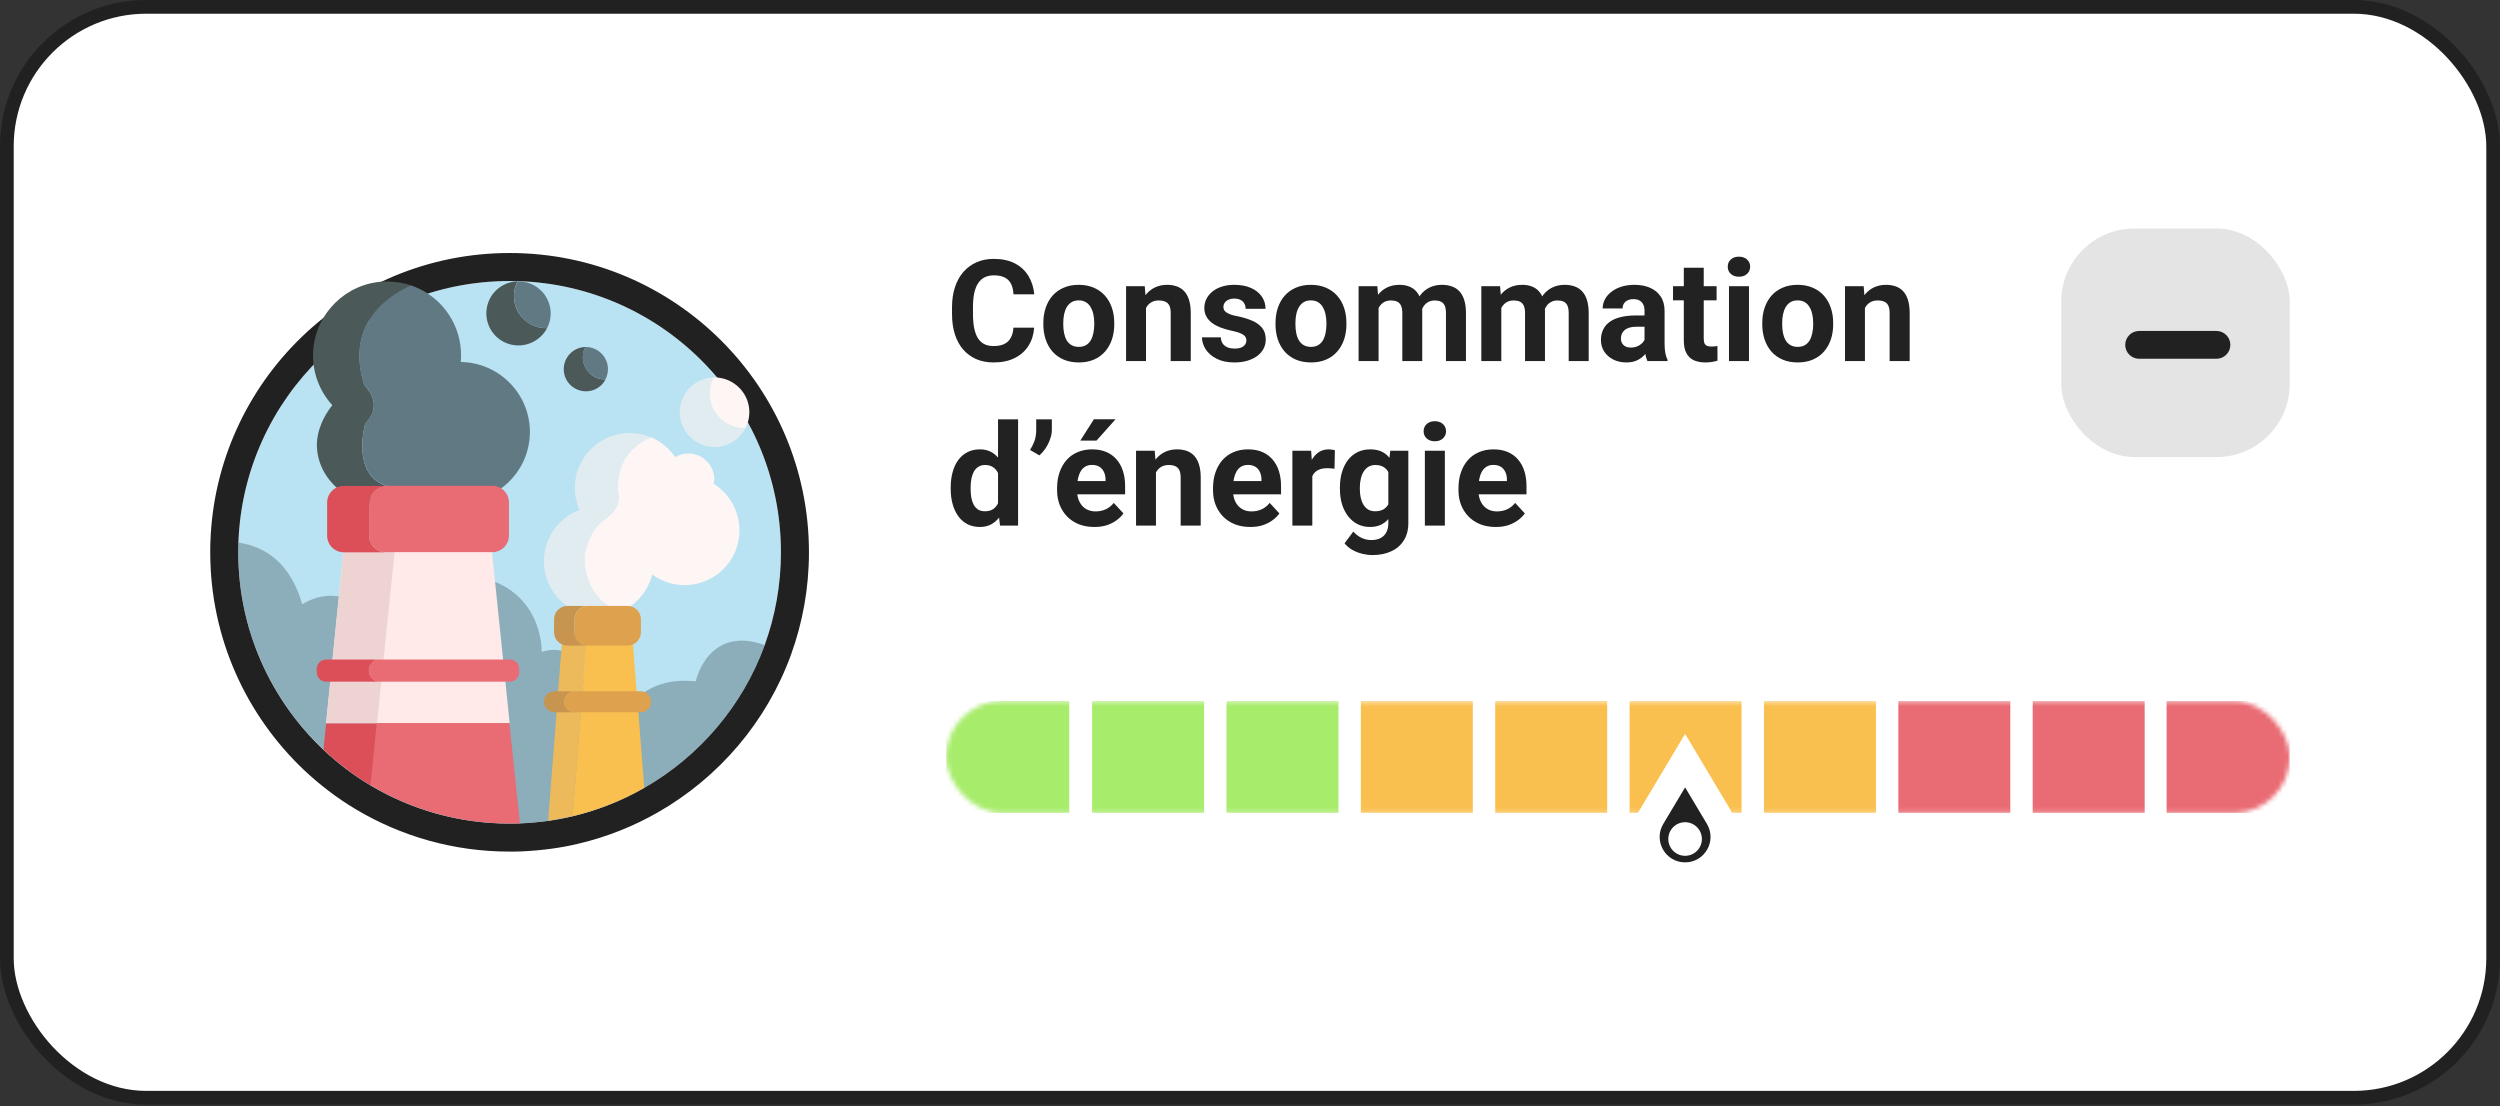 <svg width="547" height="242" viewBox="0 0 547 242" fill="none" xmlns="http://www.w3.org/2000/svg">
<rect x="0" y="0" width="547" height="242" fill="#333333" stroke="none"/>
<rect x="1.5" y="1.5" width="544" height="238.686" rx="30.5" fill="white"/>
<rect x="1.5" y="1.5" width="544" height="238.686" rx="30.5" stroke="#212121" stroke-width="3"/>
<path d="M170.871 120.843C170.871 127.967 169.611 134.815 167.307 141.172C162.484 154.437 153.052 165.461 140.948 172.401C136.124 175.165 130.84 177.284 125.279 178.604C123.528 179.034 121.716 179.372 119.903 179.617C117.876 179.894 115.817 180.078 113.728 180.17C112.991 180.201 112.223 180.201 111.455 180.201C100.333 180.201 89.919 177.13 81.009 171.818C77.292 169.607 73.851 166.966 70.718 164.018C59.289 153.178 52.131 137.855 52.131 120.843C52.131 120.137 52.131 119.461 52.162 118.755C53.268 86.942 79.412 61.485 111.516 61.485C144.296 61.485 170.871 88.047 170.871 120.843Z" fill="#B9E2F3"/>
<path fill-rule="evenodd" clip-rule="evenodd" d="M173.07 143.259L173.068 143.265C167.74 157.917 157.333 170.07 143.997 177.716L143.996 177.717C138.678 180.764 132.853 183.101 126.718 184.56C124.75 185.043 122.733 185.417 120.731 185.689C118.514 185.991 116.269 186.192 113.998 186.292L113.99 186.292L113.983 186.292C113.117 186.328 112.24 186.328 111.508 186.328H111.454C99.19 186.328 87.696 182.94 77.871 177.082C73.741 174.625 69.947 171.708 66.515 168.48L66.506 168.472L66.497 168.463C53.905 156.519 46 139.612 46 120.843L46 120.795C46 120.126 46 119.347 46.035 118.517C47.269 83.429 76.104 55.358 111.515 55.358C147.683 55.358 177 84.666 177 120.843C177 128.694 175.611 136.247 173.07 143.259ZM52.161 118.755C52.13 119.462 52.13 120.137 52.13 120.843C52.13 137.855 59.288 153.178 70.717 164.018C73.85 166.966 77.291 169.607 81.009 171.818C89.918 177.13 100.333 180.201 111.454 180.201C112.222 180.201 112.99 180.201 113.727 180.17C115.816 180.078 117.875 179.894 119.902 179.618C121.715 179.372 123.528 179.034 125.279 178.604C130.839 177.284 136.124 175.165 140.947 172.401C153.051 165.462 162.483 154.437 167.306 141.172C169.61 134.815 170.87 127.968 170.87 120.843C170.87 88.048 144.296 61.486 111.515 61.486C79.411 61.486 53.267 86.942 52.161 118.755Z" fill="#212121"/>
<path d="M125.309 178.574C130.869 177.253 136.123 175.134 140.977 172.371C153.081 165.462 162.482 154.407 167.336 141.141C154.863 136.689 152.221 149.094 152.221 149.094C147.275 148.542 143.68 149.678 141.069 151.397C140.485 151.766 139.963 152.196 139.472 152.626C138.304 153.639 137.413 154.775 136.707 155.85C135.14 158.276 134.648 160.395 134.648 160.395L131.945 155.85L129.18 151.244L127.705 148.787L126.937 147.498C126.384 144.12 124.602 142.799 122.851 142.369C120.701 141.847 118.519 142.646 118.519 142.646C118.519 142.646 118.888 131.653 108.35 127.323C106.476 126.555 104.264 126.002 101.653 125.726C94.802 125.081 89.364 126.709 85.555 128.582C81.438 130.608 79.226 132.942 79.226 132.942C77.506 131.53 75.785 130.793 74.157 130.516C69.702 129.718 66.139 132.236 66.139 132.236C63.466 122.901 57.752 119.554 52.191 118.725C52.16 119.431 52.16 120.106 52.16 120.813C52.16 137.825 59.318 153.179 70.778 163.988C73.911 166.936 77.352 169.576 81.069 171.787C89.979 177.1 100.393 180.17 111.515 180.17C112.283 180.17 113.02 180.14 113.788 180.14C115.877 180.078 117.936 179.863 119.963 179.587L125.309 178.574Z" fill="#617983" fill-opacity="0.5"/>
<path d="M111.516 158.245H71.332L75.51 116.882H107.246L111.516 158.245Z" fill="#FFE9E9"/>
<path d="M113.758 180.14C113.02 180.17 112.252 180.17 111.484 180.17C100.363 180.17 89.948 177.1 81.039 171.787C81.438 167.979 81.93 163.281 82.421 158.214H111.454L113.758 180.14Z" fill="#E96B73"/>
<path d="M82.452 158.245C81.929 163.281 81.438 168.01 81.069 171.818C77.352 169.607 73.911 166.966 70.777 164.018L71.361 158.245H82.452Z" fill="#DC4F58"/>
<path d="M86.538 118.97C86.507 119.247 84.264 140.711 82.483 158.245H71.361L75.54 116.882H76.4L86.538 118.97Z" fill="#EED3D3"/>
<path d="M82.544 149.156H71.361C70.224 149.156 69.303 148.235 69.303 147.099V146.362C69.303 145.225 70.224 144.304 71.361 144.304H82.421C81.407 144.796 80.701 145.686 80.701 146.699C80.701 147.743 81.469 148.665 82.544 149.156Z" fill="#DC4F58"/>
<path d="M113.604 146.361V147.098C113.604 148.235 112.683 149.156 111.546 149.156H82.544C81.439 148.695 80.701 147.774 80.701 146.699C80.701 145.686 81.377 144.765 82.422 144.304H111.546C112.683 144.273 113.604 145.194 113.604 146.361Z" fill="#E96B73"/>
<path d="M142.514 95.725C141.07 95.111 139.472 94.742 137.783 94.742C131.147 94.742 125.771 100.116 125.771 106.749C125.771 108.468 126.139 110.096 126.784 111.57C122.238 113.29 119.012 117.65 119.012 122.809C119.012 129.442 124.388 134.816 131.024 134.816C132.652 134.816 134.188 134.509 135.601 133.925C134.803 133.587 133.973 133.157 133.174 132.605C127.429 128.828 127.89 121.796 127.89 121.796C127.89 121.796 128.167 118.633 130.072 115.93C130.686 115.071 131.454 114.242 132.437 113.566C133.512 112.86 134.219 112.092 134.649 111.355C135.479 110.004 135.448 108.776 135.325 108.1C135.233 107.486 135.141 106.841 135.171 106.227C135.386 99.379 140.025 96.677 142.514 95.725Z" fill="#E1ECF1"/>
<path d="M156.184 105.858C156.246 105.551 156.276 105.213 156.276 104.875C156.276 101.774 153.757 99.225 150.623 99.225C149.548 99.225 148.565 99.532 147.736 100.024C146.814 98.642 145.585 97.475 144.203 96.584C143.68 96.247 143.097 95.939 142.513 95.694C140.055 96.646 135.385 99.379 135.17 106.227C135.14 106.841 135.201 107.486 135.324 108.1C135.447 108.775 135.478 110.004 134.648 111.355C134.218 112.092 133.511 112.829 132.436 113.566C131.453 114.241 130.685 115.04 130.071 115.93C128.166 118.663 127.889 121.795 127.889 121.795C127.889 121.795 127.398 128.827 133.173 132.604C134.003 133.126 134.802 133.587 135.6 133.925C139.103 132.482 141.776 129.441 142.697 125.695C144.694 127.169 147.152 128.029 149.794 128.029C156.43 128.029 161.806 122.655 161.806 116.022C161.775 111.723 159.533 107.977 156.184 105.858Z" fill="#FEF5F5"/>
<path d="M140.947 172.371C136.124 175.134 130.84 177.253 125.279 178.574L127.092 155.85L127.461 151.244L127.645 148.787L128.259 141.264V141.233L128.474 138.408H138.305L138.49 140.988L139.288 151.244L139.381 152.657L139.688 155.85L140.947 172.371Z" fill="#FAC04F"/>
<path d="M125.31 178.574L127.122 155.85L127.491 151.213L127.675 148.787L128.29 141.264V141.233L128.505 138.408H127.645L125.709 138.562L123.067 138.807L122.914 140.988L122.821 142.339L122.115 151.213L121.777 155.85L119.934 179.587L125.31 178.574Z" fill="#ECBA5A"/>
<path d="M125.771 155.851H121.316C120.056 155.851 119.012 154.807 119.012 153.548C119.012 152.903 119.288 152.319 119.688 151.92C120.118 151.49 120.671 151.245 121.316 151.245H125.771C125.125 151.245 124.572 151.49 124.142 151.92C123.712 152.35 123.466 152.903 123.466 153.548C123.466 154.807 124.511 155.851 125.771 155.851Z" fill="#C89551"/>
<path d="M142.451 153.547C142.451 154.192 142.206 154.776 141.776 155.175C141.345 155.605 140.792 155.85 140.147 155.85H125.8C124.541 155.85 123.496 154.806 123.496 153.547C123.496 152.903 123.742 152.319 124.172 151.92C124.602 151.49 125.155 151.244 125.8 151.244H140.147C141.407 151.214 142.451 152.258 142.451 153.547Z" fill="#DEA14E"/>
<path d="M128.657 141.264H124.172C122.544 141.264 121.223 139.944 121.223 138.317V135.522C121.223 133.895 122.544 132.574 124.172 132.574H128.657C127.029 132.574 125.708 133.895 125.708 135.522V138.317C125.708 139.944 127.029 141.264 128.657 141.264Z" fill="#C89551"/>
<path d="M140.238 135.522V138.317C140.238 139.944 138.917 141.264 137.289 141.264H128.656C127.028 141.264 125.707 139.944 125.707 138.317V135.522C125.707 133.895 127.028 132.574 128.656 132.574H137.289C138.917 132.574 140.238 133.895 140.238 135.522Z" fill="#DEA14E"/>
<path d="M163.098 93.698C162.698 94.496 162.115 95.233 161.408 95.878C158.274 98.672 153.451 98.396 150.655 95.264C147.86 92.132 148.136 87.311 151.27 84.516C152.652 83.257 154.403 82.643 156.124 82.582C154.711 85.314 155.049 88.723 157.199 91.149C158.735 92.93 160.916 93.79 163.098 93.698Z" fill="#E1ECF1"/>
<path d="M162.021 85.13C164.202 87.556 164.509 90.996 163.096 93.698C160.915 93.759 158.733 92.899 157.197 91.149C155.016 88.723 154.709 85.284 156.122 82.582C158.273 82.52 160.454 83.38 162.021 85.13Z" fill="#FEF5F5"/>
<path d="M119.687 71.803C119.319 72.54 118.796 73.216 118.12 73.799C115.233 76.379 110.778 76.133 108.197 73.246C105.617 70.36 105.862 65.907 108.75 63.328C110.041 62.192 111.638 61.608 113.236 61.547C111.945 64.065 112.222 67.228 114.219 69.439C115.693 71.066 117.69 71.865 119.687 71.803Z" fill="#4B5A59"/>
<path d="M118.704 63.911C120.701 66.153 121.008 69.316 119.687 71.803C117.691 71.865 115.694 71.066 114.25 69.469C112.253 67.228 111.946 64.065 113.267 61.578C115.263 61.516 117.26 62.315 118.704 63.911Z" fill="#617983"/>
<path d="M132.498 83.011C132.221 83.533 131.883 83.994 131.422 84.393C129.426 86.174 126.353 85.99 124.572 83.994C122.79 81.998 122.974 78.927 124.971 77.146C125.862 76.348 126.968 75.949 128.074 75.918C127.183 77.638 127.367 79.849 128.75 81.384C129.702 82.52 131.115 83.073 132.498 83.011Z" fill="#4B5A59"/>
<path d="M131.793 77.546C133.175 79.081 133.39 81.261 132.469 83.012C131.086 83.042 129.704 82.52 128.721 81.384C127.338 79.849 127.123 77.668 128.045 75.918C129.427 75.888 130.81 76.44 131.793 77.546Z" fill="#617983"/>
<path d="M84.419 106.288C77.783 104.016 79.257 95.51 79.78 93.206C79.872 92.869 80.025 92.531 80.271 92.285C83.374 88.815 80.947 85.622 80.056 84.67C79.841 84.455 79.718 84.209 79.626 83.933C75.448 70.176 85.986 64.188 89.979 62.468C88.075 61.823 86.016 61.516 83.866 61.608C75.755 62.008 69.119 68.517 68.536 76.594C68.198 81.261 69.857 85.529 72.714 88.662C70.84 90.965 69.334 94.189 69.334 97.29C69.334 104.998 76.554 110.925 85.033 110.925C88.105 110.925 90.963 110.096 93.359 108.683C90.317 108.007 87.091 107.209 84.419 106.288Z" fill="#4B5A59"/>
<path d="M100.824 79.204C100.854 78.743 100.885 78.252 100.885 77.761C100.885 71.343 97.168 65.785 91.73 63.175C91.146 62.898 90.532 62.653 89.917 62.438C85.923 64.188 75.386 70.176 79.564 83.902C79.595 84.056 79.656 84.209 79.718 84.363C79.718 84.363 79.871 84.486 80.086 84.762C80.086 84.762 80.086 84.762 80.117 84.793C80.148 84.823 80.178 84.854 80.209 84.885L80.24 84.915C80.271 84.946 80.301 84.977 80.332 85.008C80.332 85.038 80.363 85.038 80.363 85.069C80.394 85.1 80.424 85.13 80.455 85.161C80.486 85.192 80.486 85.192 80.516 85.222C80.547 85.253 80.578 85.315 80.609 85.345C80.609 85.376 80.639 85.376 80.639 85.407C80.731 85.53 80.824 85.652 80.916 85.806C80.916 85.837 80.947 85.837 80.947 85.867C80.977 85.929 81.008 85.96 81.039 86.021C81.069 86.052 81.069 86.082 81.1 86.113C81.131 86.174 81.162 86.205 81.192 86.267C81.192 86.297 81.223 86.328 81.223 86.359C81.254 86.42 81.284 86.481 81.284 86.512C81.284 86.543 81.315 86.574 81.315 86.604C81.346 86.666 81.377 86.758 81.407 86.819C81.407 86.819 81.407 86.85 81.438 86.85C81.469 86.942 81.499 87.034 81.53 87.126C81.53 87.157 81.561 87.188 81.561 87.219C81.592 87.28 81.592 87.341 81.622 87.433C81.622 87.464 81.653 87.495 81.653 87.526C81.653 87.587 81.684 87.648 81.684 87.71C81.684 87.74 81.684 87.771 81.715 87.833C81.715 87.894 81.745 87.956 81.745 88.017C81.745 88.048 81.745 88.078 81.745 88.14C81.745 88.232 81.745 88.293 81.776 88.385C81.776 88.416 81.776 88.447 81.776 88.478C81.776 88.57 81.776 88.692 81.776 88.785C81.776 88.815 81.776 88.846 81.776 88.877C81.776 88.969 81.776 89.03 81.745 89.122C81.745 89.153 81.745 89.215 81.745 89.245C81.745 89.307 81.715 89.399 81.715 89.46C81.715 89.491 81.684 89.552 81.684 89.583C81.684 89.644 81.653 89.737 81.622 89.798C81.622 89.829 81.592 89.89 81.592 89.921C81.561 90.013 81.53 90.074 81.499 90.166C81.499 90.197 81.469 90.228 81.469 90.259C81.438 90.381 81.377 90.504 81.315 90.627C81.315 90.658 81.284 90.658 81.284 90.689C81.223 90.781 81.192 90.903 81.131 90.996C81.1 91.026 81.069 91.088 81.069 91.118C81.008 91.21 80.977 91.272 80.916 91.364C80.885 91.395 80.854 91.456 80.824 91.487C80.762 91.579 80.701 91.64 80.67 91.733C80.639 91.763 80.609 91.825 80.578 91.855C80.516 91.948 80.455 92.009 80.363 92.101C80.332 92.132 80.301 92.193 80.271 92.224C80.148 92.347 80.056 92.469 79.933 92.592C79.933 92.592 79.871 92.807 79.779 93.176C79.257 95.479 77.782 103.985 84.418 106.257C87.122 107.178 90.317 107.977 93.358 108.622C93.573 108.499 93.757 108.376 93.972 108.253C96 109.236 98.243 109.789 100.639 109.789C109.088 109.789 115.939 102.941 115.939 94.496C115.939 86.144 109.18 79.327 100.824 79.204Z" fill="#617983"/>
<path d="M111.363 109.942V117.159C111.363 119.185 109.734 120.813 107.707 120.813H84.42C82.392 120.813 80.764 119.185 80.764 117.159V109.942C80.764 107.916 82.392 106.288 84.42 106.288H107.707C109.734 106.288 111.363 107.946 111.363 109.942Z" fill="#E96B73"/>
<path d="M84.418 120.844H75.232C73.204 120.844 71.576 119.216 71.576 117.189V109.973C71.576 107.946 73.204 106.319 75.232 106.319H84.418C82.39 106.319 80.762 107.946 80.762 109.973V117.159C80.731 119.185 82.39 120.844 84.418 120.844Z" fill="#DC4F58"/>
<path d="M221.743 71.689H226.269C226.178 73.172 225.77 74.489 225.043 75.64C224.326 76.79 223.322 77.688 222.031 78.334C220.749 78.98 219.205 79.303 217.399 79.303C215.986 79.303 214.72 79.061 213.6 78.576C212.479 78.082 211.521 77.375 210.724 76.457C209.937 75.539 209.336 74.429 208.922 73.127C208.509 71.825 208.302 70.367 208.302 68.752V67.224C208.302 65.609 208.514 64.151 208.938 62.849C209.371 61.537 209.987 60.422 210.784 59.504C211.591 58.586 212.555 57.879 213.675 57.385C214.795 56.89 216.047 56.643 217.429 56.643C219.266 56.643 220.815 56.976 222.076 57.642C223.348 58.308 224.332 59.226 225.028 60.397C225.734 61.568 226.158 62.9 226.299 64.393H221.758C221.708 63.505 221.531 62.753 221.229 62.138C220.926 61.512 220.467 61.043 219.851 60.73C219.246 60.407 218.438 60.246 217.429 60.246C216.672 60.246 216.011 60.387 215.446 60.669C214.881 60.952 214.407 61.381 214.023 61.956C213.64 62.531 213.352 63.258 213.161 64.136C212.979 65.004 212.888 66.023 212.888 67.193V68.752C212.888 69.893 212.974 70.897 213.146 71.765C213.317 72.622 213.579 73.349 213.933 73.944C214.296 74.53 214.76 74.974 215.325 75.276C215.9 75.569 216.592 75.715 217.399 75.715C218.347 75.715 219.13 75.564 219.745 75.261C220.361 74.959 220.83 74.509 221.153 73.914C221.486 73.319 221.683 72.577 221.743 71.689ZM228.282 70.978V70.66C228.282 69.459 228.454 68.354 228.797 67.345C229.14 66.326 229.639 65.442 230.295 64.696C230.951 63.949 231.759 63.369 232.717 62.955C233.676 62.531 234.776 62.319 236.017 62.319C237.258 62.319 238.363 62.531 239.332 62.955C240.301 63.369 241.113 63.949 241.769 64.696C242.435 65.442 242.94 66.326 243.283 67.345C243.626 68.354 243.797 69.459 243.797 70.66V70.978C243.797 72.168 243.626 73.273 243.283 74.293C242.94 75.302 242.435 76.185 241.769 76.941C241.113 77.688 240.306 78.268 239.347 78.682C238.389 79.096 237.289 79.303 236.047 79.303C234.806 79.303 233.701 79.096 232.732 78.682C231.774 78.268 230.961 77.688 230.295 76.941C229.639 76.185 229.14 75.302 228.797 74.293C228.454 73.273 228.282 72.168 228.282 70.978ZM232.642 70.66V70.978C232.642 71.664 232.702 72.305 232.823 72.9C232.944 73.495 233.136 74.02 233.398 74.474C233.671 74.918 234.024 75.266 234.458 75.519C234.892 75.771 235.422 75.897 236.047 75.897C236.653 75.897 237.173 75.771 237.606 75.519C238.04 75.266 238.389 74.918 238.651 74.474C238.913 74.02 239.105 73.495 239.226 72.9C239.357 72.305 239.423 71.664 239.423 70.978V70.66C239.423 69.994 239.357 69.368 239.226 68.783C239.105 68.187 238.908 67.663 238.636 67.209C238.373 66.744 238.025 66.381 237.591 66.119C237.157 65.856 236.633 65.725 236.017 65.725C235.402 65.725 234.877 65.856 234.443 66.119C234.019 66.381 233.671 66.744 233.398 67.209C233.136 67.663 232.944 68.187 232.823 68.783C232.702 69.368 232.642 69.994 232.642 70.66ZM250.745 66.119V79H246.386V62.622H250.473L250.745 66.119ZM250.109 70.236H248.929C248.929 69.025 249.085 67.935 249.398 66.966C249.711 65.987 250.15 65.155 250.715 64.469C251.28 63.773 251.951 63.243 252.728 62.879C253.515 62.506 254.393 62.319 255.362 62.319C256.129 62.319 256.83 62.43 257.466 62.652C258.102 62.874 258.646 63.227 259.101 63.712C259.565 64.196 259.918 64.837 260.16 65.634C260.412 66.431 260.539 67.405 260.539 68.556V79H256.149V68.54C256.149 67.814 256.048 67.249 255.846 66.845C255.644 66.442 255.347 66.159 254.953 65.998C254.57 65.826 254.095 65.74 253.53 65.74C252.945 65.74 252.435 65.856 252.001 66.088C251.578 66.32 251.224 66.643 250.942 67.057C250.669 67.461 250.463 67.935 250.321 68.48C250.18 69.025 250.109 69.61 250.109 70.236ZM272.708 74.474C272.708 74.161 272.618 73.879 272.436 73.626C272.254 73.374 271.916 73.142 271.422 72.93C270.938 72.708 270.236 72.506 269.318 72.325C268.49 72.143 267.718 71.916 267.002 71.644C266.296 71.361 265.68 71.023 265.155 70.629C264.641 70.236 264.237 69.772 263.944 69.237C263.652 68.692 263.505 68.071 263.505 67.375C263.505 66.689 263.652 66.043 263.944 65.438C264.247 64.832 264.676 64.297 265.231 63.833C265.796 63.359 266.482 62.99 267.29 62.728C268.107 62.456 269.025 62.319 270.044 62.319C271.467 62.319 272.688 62.546 273.708 63.001C274.737 63.455 275.524 64.08 276.069 64.877C276.624 65.665 276.901 66.563 276.901 67.572H272.542C272.542 67.148 272.451 66.769 272.27 66.436C272.098 66.093 271.826 65.826 271.452 65.634C271.089 65.433 270.615 65.332 270.029 65.332C269.545 65.332 269.126 65.417 268.773 65.589C268.42 65.75 268.147 65.972 267.956 66.255C267.774 66.527 267.683 66.83 267.683 67.163C267.683 67.415 267.734 67.642 267.834 67.844C267.945 68.036 268.122 68.213 268.364 68.374C268.606 68.535 268.919 68.687 269.303 68.828C269.696 68.959 270.181 69.08 270.756 69.191C271.937 69.434 272.991 69.751 273.919 70.145C274.848 70.528 275.584 71.053 276.129 71.719C276.674 72.375 276.947 73.238 276.947 74.308C276.947 75.034 276.785 75.7 276.462 76.306C276.139 76.911 275.675 77.441 275.07 77.895C274.464 78.339 273.738 78.687 272.89 78.939C272.053 79.182 271.109 79.303 270.06 79.303C268.536 79.303 267.244 79.03 266.185 78.485C265.135 77.94 264.338 77.249 263.793 76.412C263.258 75.564 262.991 74.696 262.991 73.808H267.123C267.143 74.403 267.295 74.883 267.577 75.246C267.87 75.609 268.238 75.872 268.682 76.033C269.136 76.195 269.626 76.275 270.15 76.275C270.715 76.275 271.185 76.2 271.558 76.048C271.931 75.887 272.214 75.675 272.406 75.413C272.608 75.14 272.708 74.827 272.708 74.474ZM279.081 70.978V70.66C279.081 69.459 279.253 68.354 279.596 67.345C279.939 66.326 280.438 65.442 281.094 64.696C281.75 63.949 282.557 63.369 283.516 62.955C284.475 62.531 285.575 62.319 286.816 62.319C288.057 62.319 289.162 62.531 290.131 62.955C291.1 63.369 291.912 63.949 292.568 64.696C293.234 65.442 293.738 66.326 294.082 67.345C294.425 68.354 294.596 69.459 294.596 70.66V70.978C294.596 72.168 294.425 73.273 294.082 74.293C293.738 75.302 293.234 76.185 292.568 76.941C291.912 77.688 291.105 78.268 290.146 78.682C289.187 79.096 288.087 79.303 286.846 79.303C285.605 79.303 284.5 79.096 283.531 78.682C282.573 78.268 281.76 77.688 281.094 76.941C280.438 76.185 279.939 75.302 279.596 74.293C279.253 73.273 279.081 72.168 279.081 70.978ZM283.44 70.66V70.978C283.44 71.664 283.501 72.305 283.622 72.9C283.743 73.495 283.935 74.02 284.197 74.474C284.47 74.918 284.823 75.266 285.257 75.519C285.691 75.771 286.221 75.897 286.846 75.897C287.452 75.897 287.971 75.771 288.405 75.519C288.839 75.266 289.187 74.918 289.45 74.474C289.712 74.02 289.904 73.495 290.025 72.9C290.156 72.305 290.222 71.664 290.222 70.978V70.66C290.222 69.994 290.156 69.368 290.025 68.783C289.904 68.187 289.707 67.663 289.435 67.209C289.172 66.744 288.824 66.381 288.39 66.119C287.956 65.856 287.431 65.725 286.816 65.725C286.2 65.725 285.676 65.856 285.242 66.119C284.818 66.381 284.47 66.744 284.197 67.209C283.935 67.663 283.743 68.187 283.622 68.783C283.501 69.368 283.44 69.994 283.44 70.66ZM301.635 66.013V79H297.26V62.622H301.362L301.635 66.013ZM301.029 70.236H299.818C299.818 69.096 299.955 68.046 300.227 67.087C300.51 66.119 300.918 65.281 301.453 64.575C301.998 63.858 302.669 63.303 303.466 62.91C304.264 62.516 305.187 62.319 306.236 62.319C306.963 62.319 307.629 62.43 308.234 62.652C308.84 62.864 309.36 63.202 309.793 63.666C310.237 64.121 310.581 64.716 310.823 65.453C311.065 66.179 311.186 67.052 311.186 68.071V79H306.827V68.556C306.827 67.809 306.726 67.234 306.524 66.83C306.322 66.426 306.035 66.144 305.661 65.982C305.298 65.821 304.859 65.74 304.344 65.74C303.779 65.74 303.285 65.856 302.861 66.088C302.447 66.32 302.104 66.643 301.832 67.057C301.559 67.461 301.357 67.935 301.226 68.48C301.095 69.025 301.029 69.61 301.029 70.236ZM310.777 69.736L309.218 69.933C309.218 68.863 309.349 67.87 309.612 66.951C309.884 66.033 310.283 65.226 310.808 64.529C311.342 63.833 312.003 63.293 312.791 62.91C313.578 62.516 314.486 62.319 315.515 62.319C316.302 62.319 317.019 62.435 317.665 62.667C318.31 62.889 318.86 63.248 319.314 63.742C319.779 64.227 320.132 64.862 320.374 65.649C320.626 66.436 320.752 67.4 320.752 68.54V79H316.378V68.54C316.378 67.784 316.277 67.209 316.075 66.815C315.883 66.411 315.601 66.134 315.228 65.982C314.864 65.821 314.43 65.74 313.926 65.74C313.401 65.74 312.942 65.846 312.548 66.058C312.155 66.26 311.827 66.543 311.564 66.906C311.302 67.269 311.105 67.693 310.974 68.177C310.843 68.651 310.777 69.171 310.777 69.736ZM328.487 66.013V79H324.113V62.622H328.215L328.487 66.013ZM327.882 70.236H326.671C326.671 69.096 326.807 68.046 327.08 67.087C327.362 66.119 327.771 65.281 328.306 64.575C328.851 63.858 329.522 63.303 330.319 62.91C331.116 62.516 332.039 62.319 333.089 62.319C333.815 62.319 334.481 62.43 335.087 62.652C335.692 62.864 336.212 63.202 336.646 63.666C337.09 64.121 337.433 64.716 337.675 65.453C337.917 66.179 338.039 67.052 338.039 68.071V79H333.679V68.556C333.679 67.809 333.578 67.234 333.376 66.83C333.175 66.426 332.887 66.144 332.514 65.982C332.15 65.821 331.711 65.74 331.197 65.74C330.632 65.74 330.137 65.856 329.713 66.088C329.3 66.32 328.957 66.643 328.684 67.057C328.412 67.461 328.21 67.935 328.079 68.48C327.947 69.025 327.882 69.61 327.882 70.236ZM337.63 69.736L336.071 69.933C336.071 68.863 336.202 67.87 336.464 66.951C336.737 66.033 337.135 65.226 337.66 64.529C338.195 63.833 338.856 63.293 339.643 62.91C340.43 62.516 341.338 62.319 342.368 62.319C343.155 62.319 343.871 62.435 344.517 62.667C345.163 62.889 345.713 63.248 346.167 63.742C346.631 64.227 346.984 64.862 347.227 65.649C347.479 66.436 347.605 67.4 347.605 68.54V79H343.23V68.54C343.23 67.784 343.13 67.209 342.928 66.815C342.736 66.411 342.453 66.134 342.08 65.982C341.717 65.821 341.283 65.74 340.778 65.74C340.254 65.74 339.794 65.846 339.401 66.058C339.007 66.26 338.679 66.543 338.417 66.906C338.155 67.269 337.958 67.693 337.827 68.177C337.695 68.651 337.63 69.171 337.63 69.736ZM359.82 75.307V68.011C359.82 67.486 359.735 67.037 359.563 66.664C359.391 66.28 359.124 65.982 358.761 65.77C358.408 65.559 357.948 65.453 357.383 65.453C356.899 65.453 356.48 65.538 356.127 65.71C355.774 65.871 355.501 66.109 355.31 66.421C355.118 66.724 355.022 67.082 355.022 67.496H350.663C350.663 66.8 350.824 66.139 351.147 65.513C351.47 64.888 351.939 64.338 352.555 63.863C353.17 63.379 353.902 63.001 354.75 62.728C355.607 62.456 356.566 62.319 357.625 62.319C358.897 62.319 360.027 62.531 361.016 62.955C362.005 63.379 362.782 64.015 363.347 64.862C363.922 65.71 364.21 66.769 364.21 68.041V75.049C364.21 75.947 364.265 76.684 364.376 77.259C364.487 77.824 364.649 78.319 364.861 78.743V79H360.456C360.244 78.556 360.083 78.001 359.972 77.335C359.871 76.659 359.82 75.983 359.82 75.307ZM360.396 69.025L360.426 71.492H357.989C357.414 71.492 356.914 71.558 356.49 71.689C356.066 71.82 355.718 72.007 355.446 72.249C355.173 72.481 354.972 72.754 354.84 73.066C354.719 73.379 354.659 73.722 354.659 74.096C354.659 74.469 354.744 74.807 354.916 75.11C355.088 75.403 355.335 75.635 355.658 75.806C355.981 75.968 356.359 76.048 356.793 76.048C357.449 76.048 358.019 75.917 358.503 75.655C358.988 75.392 359.361 75.07 359.624 74.686C359.896 74.303 360.037 73.939 360.047 73.596L361.198 75.443C361.036 75.857 360.814 76.285 360.532 76.73C360.259 77.174 359.911 77.592 359.487 77.986C359.063 78.369 358.554 78.687 357.958 78.939C357.363 79.182 356.657 79.303 355.839 79.303C354.8 79.303 353.856 79.096 353.009 78.682C352.171 78.258 351.505 77.678 351.011 76.941C350.526 76.195 350.284 75.347 350.284 74.398C350.284 73.541 350.446 72.779 350.769 72.113C351.091 71.447 351.566 70.887 352.191 70.433C352.827 69.968 353.619 69.62 354.568 69.388C355.516 69.146 356.616 69.025 357.868 69.025H360.396ZM375.593 62.622V65.71H366.057V62.622H375.593ZM368.418 58.581H372.777V74.065C372.777 74.54 372.838 74.903 372.959 75.155C373.09 75.408 373.282 75.584 373.534 75.685C373.786 75.776 374.104 75.821 374.488 75.821C374.76 75.821 375.002 75.811 375.214 75.791C375.436 75.761 375.623 75.731 375.774 75.7L375.79 78.909C375.416 79.03 375.013 79.126 374.579 79.197C374.145 79.267 373.665 79.303 373.141 79.303C372.182 79.303 371.344 79.146 370.628 78.834C369.922 78.511 369.377 77.996 368.993 77.29C368.61 76.583 368.418 75.655 368.418 74.504V58.581ZM382.677 62.622V79H378.302V62.622H382.677ZM378.03 58.353C378.03 57.718 378.252 57.193 378.696 56.779C379.14 56.366 379.735 56.159 380.482 56.159C381.219 56.159 381.809 56.366 382.253 56.779C382.707 57.193 382.934 57.718 382.934 58.353C382.934 58.989 382.707 59.514 382.253 59.928C381.809 60.342 381.219 60.548 380.482 60.548C379.735 60.548 379.14 60.342 378.696 59.928C378.252 59.514 378.03 58.989 378.03 58.353ZM385.583 70.978V70.66C385.583 69.459 385.755 68.354 386.098 67.345C386.441 66.326 386.94 65.442 387.596 64.696C388.252 63.949 389.059 63.369 390.018 62.955C390.977 62.531 392.077 62.319 393.318 62.319C394.559 62.319 395.664 62.531 396.633 62.955C397.602 63.369 398.414 63.949 399.07 64.696C399.736 65.442 400.24 66.326 400.583 67.345C400.927 68.354 401.098 69.459 401.098 70.66V70.978C401.098 72.168 400.927 73.273 400.583 74.293C400.24 75.302 399.736 76.185 399.07 76.941C398.414 77.688 397.607 78.268 396.648 78.682C395.689 79.096 394.589 79.303 393.348 79.303C392.107 79.303 391.002 79.096 390.033 78.682C389.075 78.268 388.262 77.688 387.596 76.941C386.94 76.185 386.441 75.302 386.098 74.293C385.755 73.273 385.583 72.168 385.583 70.978ZM389.942 70.66V70.978C389.942 71.664 390.003 72.305 390.124 72.9C390.245 73.495 390.437 74.02 390.699 74.474C390.972 74.918 391.325 75.266 391.759 75.519C392.193 75.771 392.722 75.897 393.348 75.897C393.954 75.897 394.473 75.771 394.907 75.519C395.341 75.266 395.689 74.918 395.952 74.474C396.214 74.02 396.406 73.495 396.527 72.9C396.658 72.305 396.724 71.664 396.724 70.978V70.66C396.724 69.994 396.658 69.368 396.527 68.783C396.406 68.187 396.209 67.663 395.937 67.209C395.674 66.744 395.326 66.381 394.892 66.119C394.458 65.856 393.933 65.725 393.318 65.725C392.702 65.725 392.178 65.856 391.744 66.119C391.32 66.381 390.972 66.744 390.699 67.209C390.437 67.663 390.245 68.187 390.124 68.783C390.003 69.368 389.942 69.994 389.942 70.66ZM408.046 66.119V79H403.687V62.622H407.773L408.046 66.119ZM407.41 70.236H406.229C406.229 69.025 406.386 67.935 406.699 66.966C407.012 65.987 407.451 65.155 408.016 64.469C408.581 63.773 409.252 63.243 410.029 62.879C410.816 62.506 411.694 62.319 412.663 62.319C413.43 62.319 414.131 62.43 414.767 62.652C415.402 62.874 415.947 63.227 416.401 63.712C416.866 64.196 417.219 64.837 417.461 65.634C417.713 66.431 417.839 67.405 417.839 68.556V79H413.45V68.54C413.45 67.814 413.349 67.249 413.147 66.845C412.945 66.442 412.647 66.159 412.254 65.998C411.87 65.826 411.396 65.74 410.831 65.74C410.246 65.74 409.736 65.856 409.302 66.088C408.878 66.32 408.525 66.643 408.243 67.057C407.97 67.461 407.763 67.935 407.622 68.48C407.481 69.025 407.41 69.61 407.41 70.236ZM218.368 111.428V91.75H222.757V115H218.807L218.368 111.428ZM208.014 107.008V106.69C208.014 105.439 208.155 104.303 208.438 103.284C208.721 102.255 209.134 101.372 209.679 100.635C210.224 99.899 210.895 99.329 211.692 98.925C212.49 98.521 213.398 98.319 214.417 98.319C215.376 98.319 216.213 98.521 216.93 98.925C217.656 99.329 218.272 99.904 218.776 100.65C219.291 101.387 219.705 102.26 220.018 103.269C220.33 104.268 220.557 105.363 220.699 106.554V107.25C220.557 108.39 220.33 109.45 220.018 110.429C219.705 111.408 219.291 112.265 218.776 113.002C218.272 113.729 217.656 114.294 216.93 114.697C216.203 115.101 215.355 115.303 214.387 115.303C213.368 115.303 212.459 115.096 211.662 114.682C210.875 114.268 210.209 113.688 209.664 112.941C209.129 112.195 208.721 111.317 208.438 110.308C208.155 109.299 208.014 108.199 208.014 107.008ZM212.374 106.69V107.008C212.374 107.684 212.424 108.315 212.525 108.9C212.636 109.485 212.812 110.005 213.055 110.459C213.307 110.903 213.63 111.251 214.023 111.503C214.427 111.746 214.917 111.867 215.492 111.867C216.238 111.867 216.854 111.7 217.338 111.367C217.823 111.024 218.191 110.555 218.443 109.959C218.706 109.364 218.857 108.678 218.897 107.901V105.918C218.867 105.282 218.776 104.712 218.625 104.208C218.484 103.693 218.272 103.254 217.989 102.891C217.717 102.527 217.374 102.245 216.96 102.043C216.556 101.841 216.077 101.74 215.522 101.74C214.957 101.74 214.472 101.871 214.069 102.134C213.665 102.386 213.337 102.734 213.085 103.178C212.843 103.622 212.661 104.147 212.54 104.752C212.429 105.348 212.374 105.994 212.374 106.69ZM230.144 91.75V94.051C230.144 94.707 230.018 95.383 229.766 96.079C229.523 96.775 229.195 97.436 228.782 98.062C228.368 98.678 227.914 99.202 227.419 99.636L225.376 98.456C225.749 97.86 226.067 97.214 226.33 96.518C226.592 95.812 226.723 94.994 226.723 94.066V91.75H230.144ZM239.453 115.303C238.182 115.303 237.041 115.101 236.032 114.697C235.023 114.284 234.165 113.713 233.459 112.987C232.763 112.26 232.228 111.418 231.854 110.459C231.481 109.49 231.294 108.461 231.294 107.371V106.766C231.294 105.524 231.471 104.389 231.824 103.36C232.177 102.331 232.682 101.438 233.338 100.681C234.004 99.924 234.811 99.344 235.76 98.94C236.708 98.526 237.778 98.319 238.969 98.319C240.129 98.319 241.159 98.511 242.057 98.894C242.955 99.278 243.707 99.823 244.312 100.529C244.928 101.236 245.392 102.083 245.705 103.072C246.017 104.051 246.174 105.141 246.174 106.342V108.158H233.156V105.252H241.89V104.919C241.89 104.313 241.779 103.774 241.557 103.299C241.345 102.815 241.022 102.431 240.588 102.149C240.154 101.866 239.599 101.725 238.923 101.725C238.348 101.725 237.854 101.851 237.44 102.104C237.026 102.356 236.688 102.709 236.426 103.163C236.174 103.617 235.982 104.152 235.851 104.768C235.729 105.373 235.669 106.039 235.669 106.766V107.371C235.669 108.027 235.76 108.632 235.941 109.188C236.133 109.743 236.401 110.222 236.744 110.625C237.097 111.029 237.521 111.342 238.015 111.564C238.52 111.786 239.09 111.897 239.726 111.897C240.513 111.897 241.244 111.746 241.92 111.443C242.607 111.13 243.197 110.661 243.691 110.035L245.811 112.336C245.467 112.83 244.998 113.305 244.403 113.759C243.818 114.213 243.111 114.586 242.284 114.879C241.456 115.161 240.513 115.303 239.453 115.303ZM236.38 96.397L239.347 91.735H244.085L239.922 96.397H236.38ZM252.925 102.119V115H248.565V98.622H252.652L252.925 102.119ZM252.289 106.236H251.108C251.108 105.025 251.265 103.935 251.578 102.966C251.89 101.987 252.329 101.155 252.895 100.469C253.46 99.772 254.131 99.243 254.908 98.879C255.695 98.506 256.573 98.319 257.542 98.319C258.308 98.319 259.01 98.43 259.646 98.652C260.281 98.874 260.826 99.228 261.28 99.712C261.744 100.196 262.098 100.837 262.34 101.634C262.592 102.431 262.718 103.405 262.718 104.556V115H258.329V104.541C258.329 103.814 258.228 103.249 258.026 102.845C257.824 102.442 257.526 102.159 257.133 101.998C256.749 101.826 256.275 101.74 255.71 101.74C255.125 101.74 254.615 101.856 254.181 102.088C253.757 102.32 253.404 102.643 253.122 103.057C252.849 103.461 252.642 103.935 252.501 104.48C252.36 105.025 252.289 105.61 252.289 106.236ZM273.571 115.303C272.3 115.303 271.16 115.101 270.15 114.697C269.141 114.284 268.284 113.713 267.577 112.987C266.881 112.26 266.346 111.418 265.973 110.459C265.599 109.49 265.413 108.461 265.413 107.371V106.766C265.413 105.524 265.589 104.389 265.942 103.36C266.296 102.331 266.8 101.438 267.456 100.681C268.122 99.924 268.929 99.344 269.878 98.94C270.826 98.526 271.896 98.319 273.087 98.319C274.247 98.319 275.277 98.511 276.175 98.894C277.073 99.278 277.825 99.823 278.43 100.529C279.046 101.236 279.51 102.083 279.823 103.072C280.136 104.051 280.292 105.141 280.292 106.342V108.158H267.274V105.252H276.008V104.919C276.008 104.313 275.897 103.774 275.675 103.299C275.463 102.815 275.14 102.431 274.707 102.149C274.273 101.866 273.718 101.725 273.042 101.725C272.466 101.725 271.972 101.851 271.558 102.104C271.144 102.356 270.806 102.709 270.544 103.163C270.292 103.617 270.1 104.152 269.969 104.768C269.848 105.373 269.787 106.039 269.787 106.766V107.371C269.787 108.027 269.878 108.632 270.06 109.188C270.251 109.743 270.519 110.222 270.862 110.625C271.215 111.029 271.639 111.342 272.133 111.564C272.638 111.786 273.208 111.897 273.844 111.897C274.631 111.897 275.362 111.746 276.039 111.443C276.725 111.13 277.315 110.661 277.81 110.035L279.929 112.336C279.586 112.83 279.116 113.305 278.521 113.759C277.936 114.213 277.229 114.586 276.402 114.879C275.574 115.161 274.631 115.303 273.571 115.303ZM287.134 102.194V115H282.774V98.622H286.876L287.134 102.194ZM292.068 98.516L291.993 102.558C291.781 102.527 291.523 102.502 291.221 102.482C290.928 102.452 290.661 102.437 290.418 102.437C289.803 102.437 289.268 102.517 288.814 102.679C288.37 102.83 287.997 103.057 287.694 103.36C287.401 103.663 287.179 104.031 287.028 104.465C286.887 104.899 286.806 105.393 286.786 105.948L285.908 105.676C285.908 104.616 286.014 103.642 286.226 102.754C286.438 101.856 286.745 101.074 287.149 100.408C287.563 99.742 288.067 99.228 288.663 98.864C289.258 98.501 289.939 98.319 290.706 98.319C290.948 98.319 291.195 98.34 291.448 98.38C291.7 98.41 291.907 98.456 292.068 98.516ZM304.193 98.622H308.144V114.455C308.144 115.949 307.811 117.215 307.145 118.254C306.489 119.304 305.57 120.096 304.39 120.631C303.209 121.176 301.837 121.448 300.272 121.448C299.586 121.448 298.86 121.357 298.093 121.176C297.336 120.994 296.609 120.712 295.913 120.328C295.227 119.945 294.652 119.46 294.188 118.875L296.11 116.302C296.614 116.887 297.2 117.341 297.866 117.664C298.532 117.997 299.268 118.164 300.076 118.164C300.863 118.164 301.529 118.017 302.074 117.725C302.619 117.442 303.037 117.023 303.33 116.468C303.623 115.923 303.769 115.262 303.769 114.485V102.406L304.193 98.622ZM293.173 107.008V106.69C293.173 105.439 293.325 104.303 293.627 103.284C293.94 102.255 294.379 101.372 294.944 100.635C295.52 99.899 296.216 99.329 297.033 98.925C297.851 98.521 298.774 98.319 299.803 98.319C300.893 98.319 301.806 98.521 302.543 98.925C303.28 99.329 303.885 99.904 304.359 100.65C304.834 101.387 305.202 102.26 305.464 103.269C305.737 104.268 305.949 105.363 306.1 106.554V107.25C305.949 108.39 305.722 109.45 305.419 110.429C305.116 111.408 304.718 112.265 304.223 113.002C303.729 113.729 303.113 114.294 302.376 114.697C301.65 115.101 300.782 115.303 299.773 115.303C298.764 115.303 297.851 115.096 297.033 114.682C296.226 114.268 295.535 113.688 294.959 112.941C294.384 112.195 293.94 111.317 293.627 110.308C293.325 109.299 293.173 108.199 293.173 107.008ZM297.533 106.69V107.008C297.533 107.684 297.598 108.315 297.729 108.9C297.861 109.485 298.062 110.005 298.335 110.459C298.618 110.903 298.966 111.251 299.379 111.503C299.803 111.746 300.303 111.867 300.878 111.867C301.675 111.867 302.326 111.7 302.831 111.367C303.335 111.024 303.714 110.555 303.966 109.959C304.218 109.364 304.364 108.678 304.405 107.901V105.918C304.385 105.282 304.299 104.712 304.147 104.208C303.996 103.693 303.784 103.254 303.512 102.891C303.239 102.527 302.886 102.245 302.452 102.043C302.018 101.841 301.504 101.74 300.908 101.74C300.333 101.74 299.833 101.871 299.41 102.134C298.996 102.386 298.648 102.734 298.365 103.178C298.093 103.622 297.886 104.147 297.745 104.752C297.603 105.348 297.533 105.994 297.533 106.69ZM316.136 98.622V115H311.761V98.622H316.136ZM311.489 94.353C311.489 93.718 311.711 93.193 312.155 92.779C312.599 92.366 313.194 92.159 313.941 92.159C314.678 92.159 315.268 92.366 315.712 92.779C316.166 93.193 316.393 93.718 316.393 94.353C316.393 94.989 316.166 95.514 315.712 95.928C315.268 96.341 314.678 96.548 313.941 96.548C313.194 96.548 312.599 96.341 312.155 95.928C311.711 95.514 311.489 94.989 311.489 94.353ZM327.276 115.303C326.005 115.303 324.865 115.101 323.855 114.697C322.846 114.284 321.989 113.713 321.282 112.987C320.586 112.26 320.051 111.418 319.678 110.459C319.304 109.49 319.118 108.461 319.118 107.371V106.766C319.118 105.524 319.294 104.389 319.647 103.36C320.001 102.331 320.505 101.438 321.161 100.681C321.827 99.924 322.634 99.344 323.583 98.94C324.532 98.526 325.601 98.319 326.792 98.319C327.952 98.319 328.982 98.511 329.88 98.894C330.778 99.278 331.53 99.823 332.135 100.529C332.751 101.236 333.215 102.083 333.528 103.072C333.841 104.051 333.997 105.141 333.997 106.342V108.158H320.979V105.252H329.713V104.919C329.713 104.313 329.602 103.774 329.38 103.299C329.168 102.815 328.846 102.431 328.412 102.149C327.978 101.866 327.423 101.725 326.747 101.725C326.171 101.725 325.677 101.851 325.263 102.104C324.849 102.356 324.511 102.709 324.249 103.163C323.997 103.617 323.805 104.152 323.674 104.768C323.553 105.373 323.492 106.039 323.492 106.766V107.371C323.492 108.027 323.583 108.632 323.765 109.188C323.956 109.743 324.224 110.222 324.567 110.625C324.92 111.029 325.344 111.342 325.838 111.564C326.343 111.786 326.913 111.897 327.549 111.897C328.336 111.897 329.068 111.746 329.744 111.443C330.43 111.13 331.02 110.661 331.515 110.035L333.634 112.336C333.291 112.83 332.821 113.305 332.226 113.759C331.641 114.213 330.934 114.586 330.107 114.879C329.279 115.161 328.336 115.303 327.276 115.303Z" fill="#222222"/>
<rect x="451" y="50" width="50" height="50" rx="16" fill="#E4E4E4"/>
<path d="M468.043 78.498C466.362 78.498 465 77.136 465 75.455V75.455C465 73.775 466.362 72.413 468.043 72.413L484.957 72.413C486.638 72.413 488 73.775 488 75.455V75.455C488 77.136 486.638 78.498 484.957 78.498L468.043 78.498Z" fill="#212121"/>
<mask id="mask0_275_6593" style="mask-type:alpha" maskUnits="userSpaceOnUse" x="207" y="153" width="294" height="25">
<rect x="207" y="153.386" width="294" height="24.5" rx="12.25" fill="#D9D9D9"/>
</mask>
<g mask="url(#mask0_275_6593)">
<rect x="207" y="153.386" width="26.95" height="24.5" fill="#A8EC6C"/>
<rect x="238.955" y="153.386" width="24.5" height="24.5" fill="#A8EC6C"/>
<rect x="268.355" y="153.386" width="24.5" height="24.5" fill="#A8EC6C"/>
<rect x="297.756" y="153.386" width="24.5" height="24.5" fill="#FAC04F"/>
<rect x="327.154" y="153.386" width="24.5" height="24.5" fill="#FAC04F"/>
<rect x="356.555" y="153.386" width="24.5" height="24.5" fill="#FAC04F"/>
<rect x="415.355" y="153.386" width="24.5" height="24.5" fill="#E96B73"/>
<rect x="385.955" y="153.386" width="24.5" height="24.5" fill="#FAC04F"/>
<rect x="444.754" y="153.386" width="24.5" height="24.5" fill="#E96B73"/>
<rect x="474.051" y="153.386" width="26.95" height="24.5" fill="#E96B73"/>
</g>
<mask id="path-43-outside-1_275_6593" maskUnits="userSpaceOnUse" x="356.125" y="160.426" width="25" height="35" fill="black">
<rect fill="white" x="356.125" y="160.426" width="25" height="35"/>
<path fill-rule="evenodd" clip-rule="evenodd" d="M376.051 178.734L368.7 166.426L361.349 178.734C357.941 184.441 362.053 191.686 368.7 191.686C375.347 191.686 379.459 184.441 376.051 178.734Z"/>
</mask>
<path fill-rule="evenodd" clip-rule="evenodd" d="M376.051 178.734L368.7 166.426L361.349 178.734C357.941 184.441 362.053 191.686 368.7 191.686C375.347 191.686 379.459 184.441 376.051 178.734Z" fill="#212121"/>
<path d="M368.7 166.426L371.276 164.888L368.7 160.575L366.124 164.888L368.7 166.426ZM376.051 178.734L378.626 177.196L376.051 178.734ZM361.349 178.734L363.925 180.273L363.925 180.273L361.349 178.734ZM366.124 167.964L373.475 180.273L378.626 177.196L371.276 164.888L366.124 167.964ZM363.925 180.273L371.276 167.964L366.124 164.888L358.774 177.196L363.925 180.273ZM368.7 188.686C364.382 188.686 361.711 183.98 363.925 180.273L358.774 177.196C354.171 184.903 359.724 194.686 368.7 194.686V188.686ZM373.475 180.273C375.689 183.98 373.018 188.686 368.7 188.686V194.686C377.676 194.686 383.229 184.903 378.626 177.196L373.475 180.273Z" fill="white" mask="url(#path-43-outside-1_275_6593)"/>
<circle cx="368.698" cy="183.576" r="3.675" fill="white"/>
</svg>
